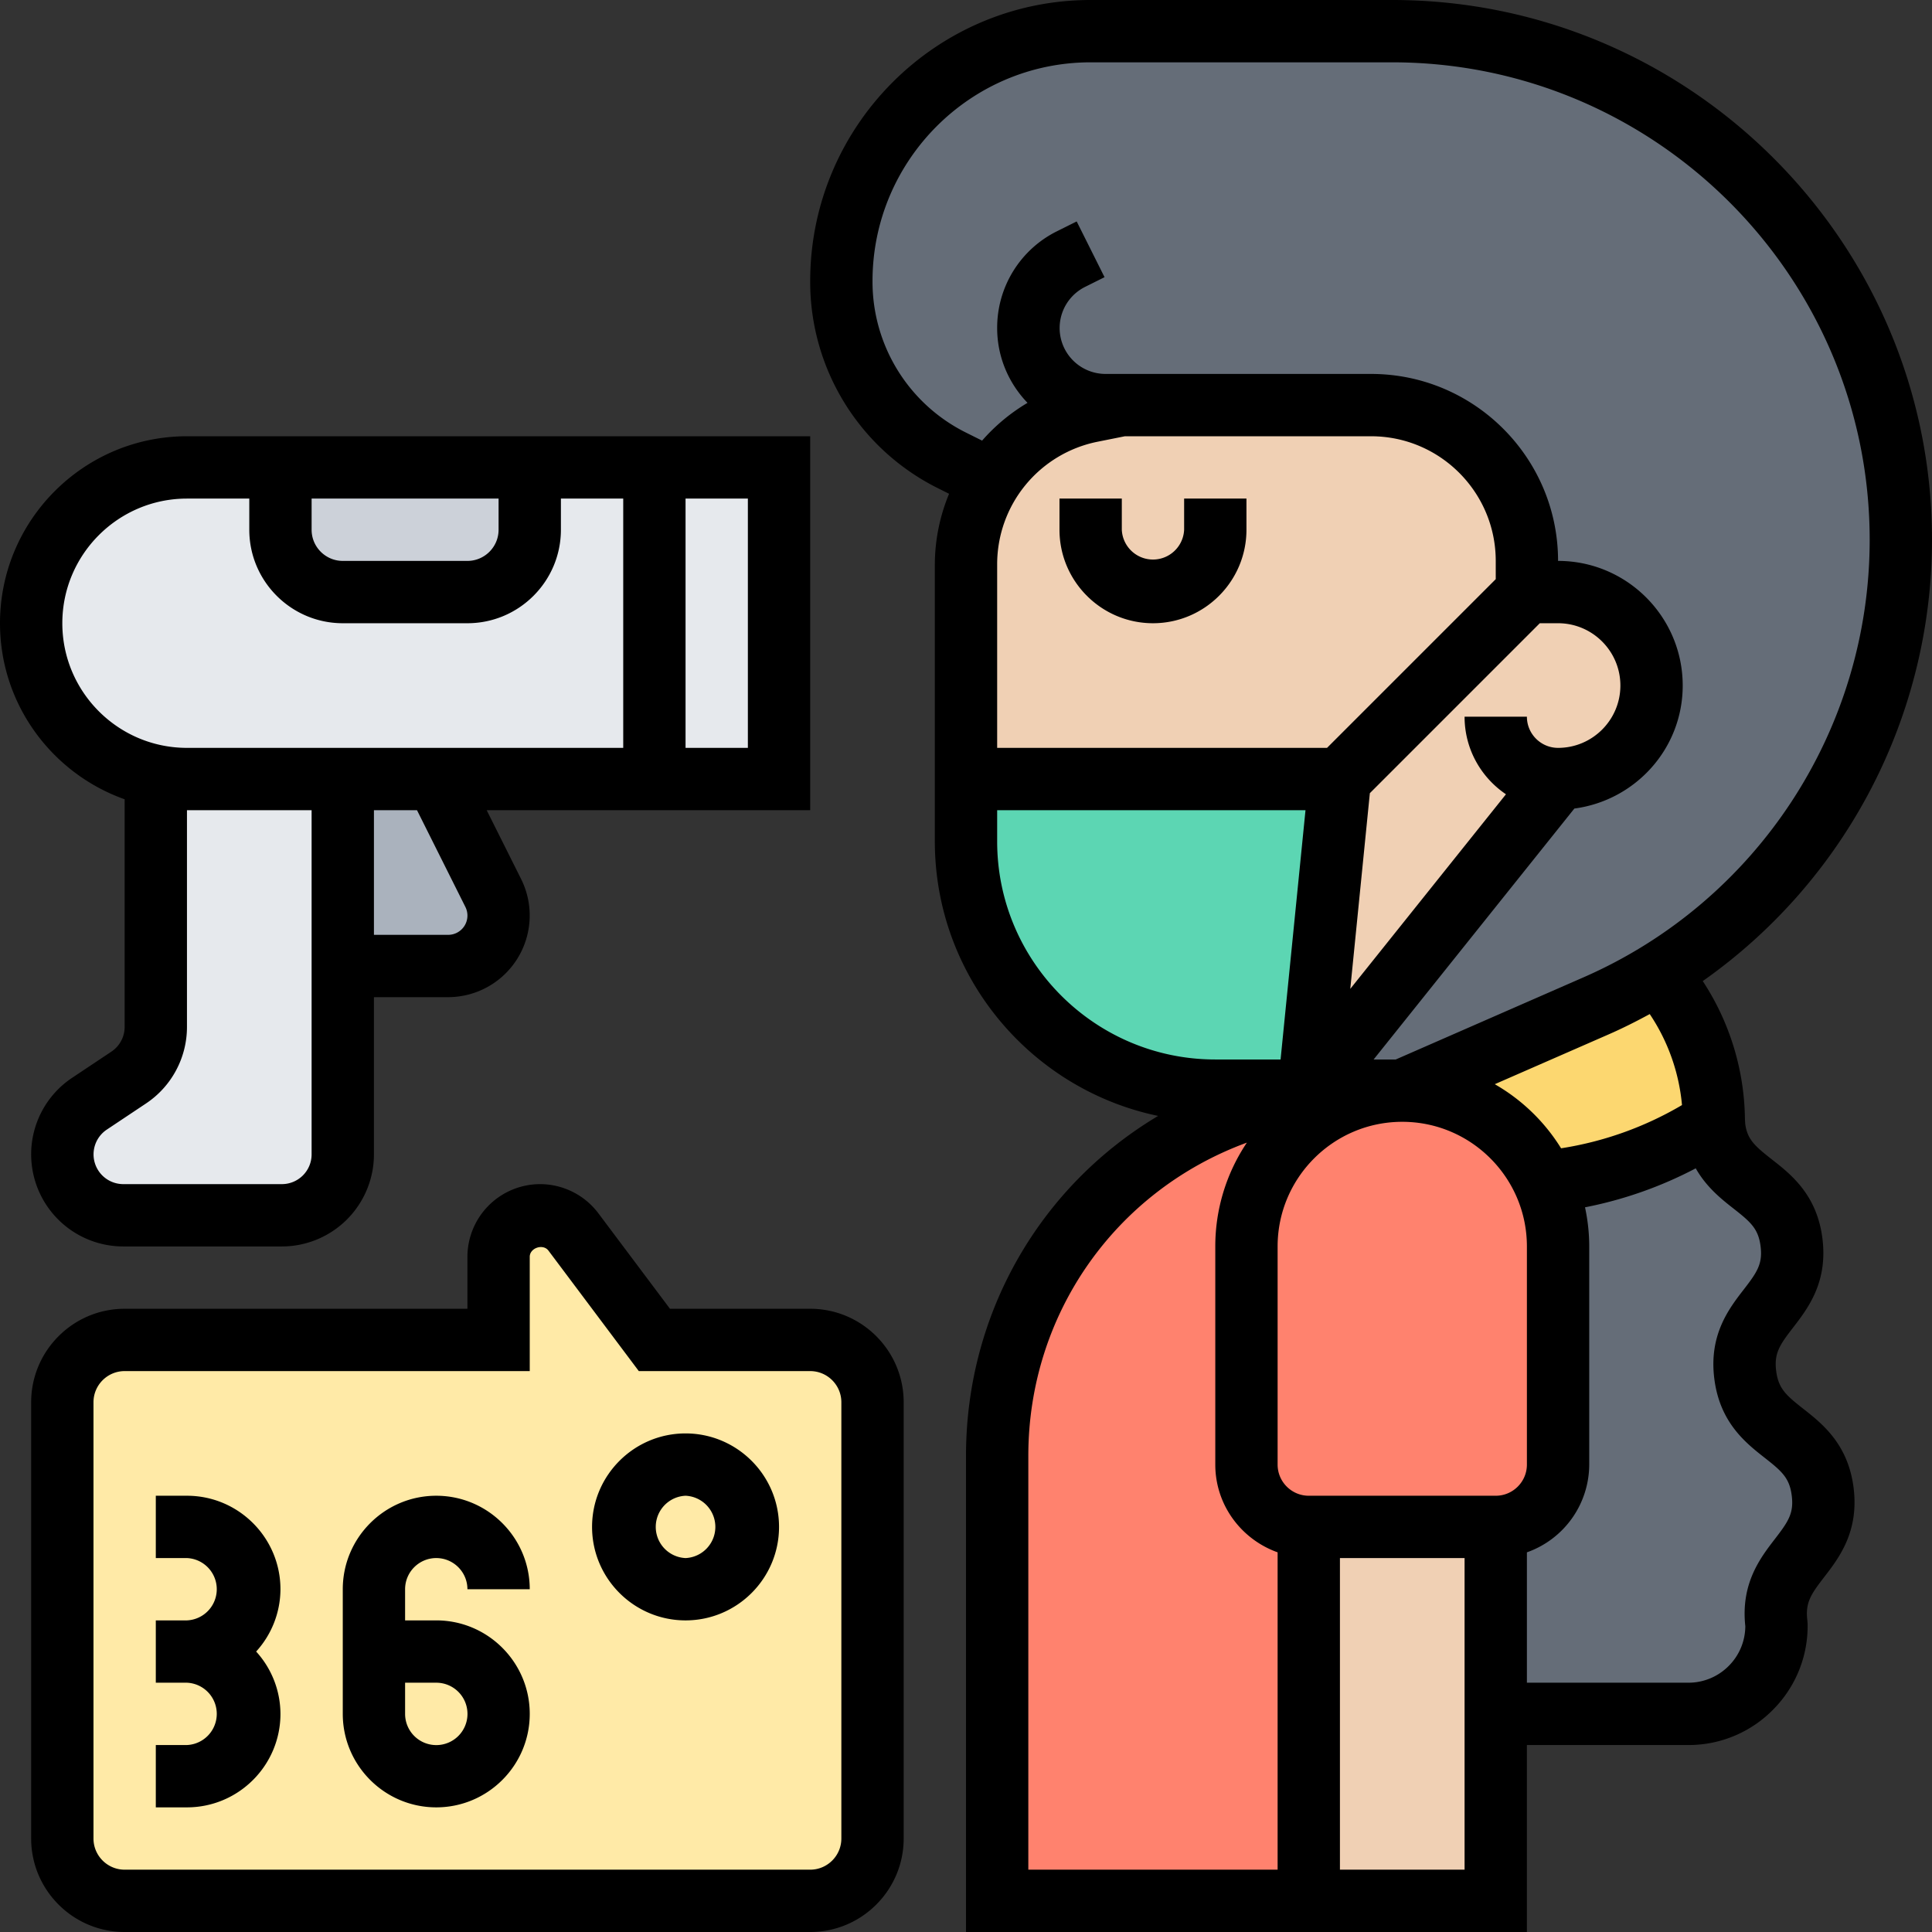 <svg height="512" viewBox="0 0 62 62" width="512" xmlns="http://www.w3.org/2000/svg"><rect x="0" y="0" width="62" height="62" fill="#333333" stroke="none"/><path d="M15.83 28.66c.11.22.17.47.17.72 0 .9-.72 1.62-1.62 1.62H11v-6h3z" fill="#aab2bd"/><path d="M6 25h5v12.05c0 1.08-.87 1.95-1.95 1.95h-5.1A1.95 1.95 0 0 1 2 37.05c0-.66.33-1.27.87-1.63l1.26-.84c.54-.36.87-.97.87-1.63V24.9c.32.07.66.1 1 .1z" fill="#e6e9ed"/><path d="M9 15H6c-2.76 0-5 2.24-5 5 0 1.38.56 2.63 1.46 3.54A5.005 5.005 0 0 0 6 25h19V15z" fill="#e6e9ed"/><path d="M17 15v2c0 1.1-.9 2-2 2h-4c-1.1 0-2-.9-2-2v-2z" fill="#ccd1d9"/><path d="M58.49 47.87c.25 2-1.73 2.25-1.48 4.25v.04c0 1.56-1.26 2.84-2.83 2.84H48v-6c1.1 0 2-.9 2-2v-7c0-.73-.16-1.43-.44-2.06 1.94-.19 3.81-.85 5.44-1.94l.01.12c.25 2 2.23 1.75 2.48 3.75s-1.73 2.25-1.48 4.25 2.23 1.75 2.48 3.75zM42 35l8-10c.83 0 1.58-.34 2.12-.88a2.993 2.993 0 0 0 0-4.24c-.54-.54-1.29-.88-2.12-.88h-1v-1c0-2.76-2.24-5-5-5h-8l-.98.2a4.955 4.955 0 0 0-3.22 2.2l-1.24-.62A6.441 6.441 0 0 1 27 9.02c0-2.22.9-4.22 2.34-5.68A8.014 8.014 0 0 1 35 1h9.68C53.69 1 61 8.31 61 17.32c0 3.24-.96 6.34-2.66 8.94-1.3 1.99-3.05 3.71-5.13 4.98-.63.39-1.3.74-1.99 1.04L45 35h-1.28z" fill="#656d78"/><path d="M53.21 31.24c1.15 1.31 1.79 3 1.79 4.76a11.86 11.86 0 0 1-5.44 1.94c-.25-.55-.6-1.05-1.02-1.48-.91-.9-2.16-1.46-3.54-1.46l6.22-2.72c.69-.3 1.36-.65 1.99-1.04z" fill="#fcd770"/><path d="M50 40v7c0 1.1-.9 2-2 2h-6c-1.1 0-2-.9-2-2v-7c0-2.76 2.24-5 5-5 1.38 0 2.63.56 3.54 1.46.42.43.77.93 1.02 1.48.28.63.44 1.33.44 2.06z" fill="#ff826e"/><path d="M48 55v6h-6V49h6z" fill="#f0d0b4"/><path d="M43.72 35H45c-2.76 0-5 2.24-5 5v7c0 1.1.9 2 2 2v12H32V46.72c0-5.18 3.39-9.74 8.35-11.23 1.09-.32 2.23-.49 3.37-.49z" fill="#ff826e"/><path d="M52.12 19.88c-.54-.54-1.29-.88-2.12-.88h-1v-1c0-2.76-2.24-5-5-5h-8l-.98.2a4.955 4.955 0 0 0-3.22 2.2c-.51.78-.8 1.71-.8 2.7V25h12l-1 10 8-10c.83 0 1.58-.34 2.12-.88a2.993 2.993 0 0 0 0-4.24z" fill="#f0d0b4"/><path d="M2 59V45c0-1.1.9-2 2-2h12v-2.67a1.336 1.336 0 0 1 2.4-.8L21 43h5c1.1 0 2 .9 2 2v14c0 1.1-.9 2-2 2H4c-1.1 0-2-.9-2-2z" fill="#ffeaa7"/><path d="m43 25-1 10h-3c-4.42 0-8-3.58-8-8v-2z" fill="#5cd6b3"/><g><path d="M57.867 45.208c-.55-.432-.796-.646-.868-1.215-.071-.566.115-.835.542-1.388.472-.612 1.119-1.449.943-2.857s-1.009-2.061-1.618-2.537c-.549-.431-.795-.645-.86-1.149l-.008-.124h-.001a8.234 8.234 0 0 0-1.354-4.454A17.32 17.32 0 0 0 62 17.323C62 7.771 54.228 0 44.676 0H35c-4.962 0-9 4.048-9 9.022a7.396 7.396 0 0 0 4.111 6.651l.346.173A5.96 5.96 0 0 0 30 18.099V27c0 4.334 3.08 7.962 7.166 8.811C33.385 38.064 31 42.141 31 46.72V62h18v-6h5.179a3.797 3.797 0 0 0 2.73-1.145 3.799 3.799 0 0 0 1.099-2.748L58 52c-.071-.568.115-.838.542-1.392.472-.612 1.118-1.451.942-2.86s-1.009-2.062-1.617-2.54zm-3.89-9.745a10.954 10.954 0 0 1-3.88 1.387 6.033 6.033 0 0 0-2.128-2.057l3.651-1.597c.453-.198.892-.42 1.322-.653a6.246 6.246 0 0 1 1.035 2.92zM48 48h-6c-.551 0-1-.448-1-1v-7c0-2.206 1.794-4 4-4s4 1.794 4 4v7c0 .552-.449 1-1 1zM35.216 14.177l.883-.177H44c2.206 0 4 1.794 4 4v.586L42.586 24H32v-5.901a4.009 4.009 0 0 1 3.216-3.922zm8.744 11.277L49.414 20H50c1.103 0 2 .897 2 2s-.897 2-2 2c-.551 0-1-.448-1-1h-2c0 1.036.528 1.95 1.328 2.489l-4.996 6.245zM31.005 13.885A5.408 5.408 0 0 1 28 9.022C28 5.15 31.14 2 35 2h9.676C53.125 2 60 8.874 60 17.323c0 6.089-3.604 11.6-9.182 14.04L44.791 34h-.71l6.442-8.053C52.48 25.688 54 24.027 54 22c0-2.206-1.794-4-4-4 0-3.309-2.691-6-6-6h-8.528a1.474 1.474 0 0 1-.659-2.789l.633-.316-.894-1.789-.634.316A3.454 3.454 0 0 0 32 10.528c0 .932.374 1.776.974 2.4a5.971 5.971 0 0 0-1.457 1.212zM32 27v-1h9.895l-.8 8H39c-3.86 0-7-3.141-7-7zm1 19.72c0-4.548 2.794-8.504 7.014-10.052A5.961 5.961 0 0 0 39 40v7c0 1.302.839 2.402 2 2.816V60h-8zM43 60V50h4v10zm13.958-10.612c-.465.604-1.099 1.426-.949 2.798a1.813 1.813 0 0 1-.525 1.268 1.82 1.82 0 0 1-1.305.546H49v-4.184A2.996 2.996 0 0 0 51 47v-7c0-.431-.048-.851-.135-1.256a12.982 12.982 0 0 0 3.553-1.251c.343.605.824.987 1.215 1.293.549.431.795.645.866 1.211s-.115.834-.542 1.387c-.473.612-1.12 1.45-.943 2.858.176 1.409 1.009 2.063 1.618 2.541.55.432.796.646.867 1.214.072.567-.114.837-.541 1.391z"/><path d="M37 20c1.654 0 3-1.346 3-3v-1h-2v1a1.001 1.001 0 0 1-2 0v-1h-2v1c0 1.654 1.346 3 3 3zM26 42h-4.5l-2.299-3.066A2.346 2.346 0 0 0 17.333 38 2.336 2.336 0 0 0 15 40.333V42H4c-1.654 0-3 1.346-3 3v14c0 1.654 1.346 3 3 3h22c1.654 0 3-1.346 3-3V45c0-1.654-1.346-3-3-3zm1 17c0 .552-.449 1-1 1H4c-.551 0-1-.448-1-1V45c0-.552.449-1 1-1h13v-3.667c0-.287.427-.429.6-.2L20.5 44H26c.551 0 1 .448 1 1z"/><path d="M6 48H5v2h1a1.001 1.001 0 0 1 0 2H5v2h1a1.001 1.001 0 0 1 0 2H5v2h1c1.654 0 3-1.346 3-3a2.98 2.98 0 0 0-.78-2A2.98 2.98 0 0 0 9 51c0-1.654-1.346-3-3-3zM14 50c.551 0 1 .448 1 1h2c0-1.654-1.346-3-3-3s-3 1.346-3 3v4c0 1.654 1.346 3 3 3s3-1.346 3-3-1.346-3-3-3h-1v-1c0-.552.449-1 1-1zm0 4a1.001 1.001 0 1 1-1 1v-1zM22 46c-1.654 0-3 1.346-3 3s1.346 3 3 3 3-1.346 3-3-1.346-3-3-3zm0 4a1.001 1.001 0 0 1 0-2 1.001 1.001 0 0 1 0 2zM4 25.65v7.304a.954.954 0 0 1-.425.794l-1.26.84A2.95 2.95 0 0 0 1 37.046 2.957 2.957 0 0 0 3.954 40h5.092A2.957 2.957 0 0 0 12 37.046V32h2.382a2.621 2.621 0 0 0 2.342-3.789L15.618 26H26V14H6c-3.309 0-6 2.691-6 6 0 2.607 1.673 4.824 4 5.65zM9.046 38H3.954a.955.955 0 0 1-.529-1.748l1.26-.84A2.95 2.95 0 0 0 6 32.954V26h4v11.046a.955.955 0 0 1-.954.954zm5.889-8.895a.618.618 0 0 1-.553.895H12v-4h1.382zM24 24h-2v-8h2zm-14-8h6v1c0 .552-.449 1-1 1h-4c-.551 0-1-.448-1-1zm-4 0h2v1c0 1.654 1.346 3 3 3h4c1.654 0 3-1.346 3-3v-1h2v8H6c-2.206 0-4-1.794-4-4s1.794-4 4-4z"/></g></svg>
